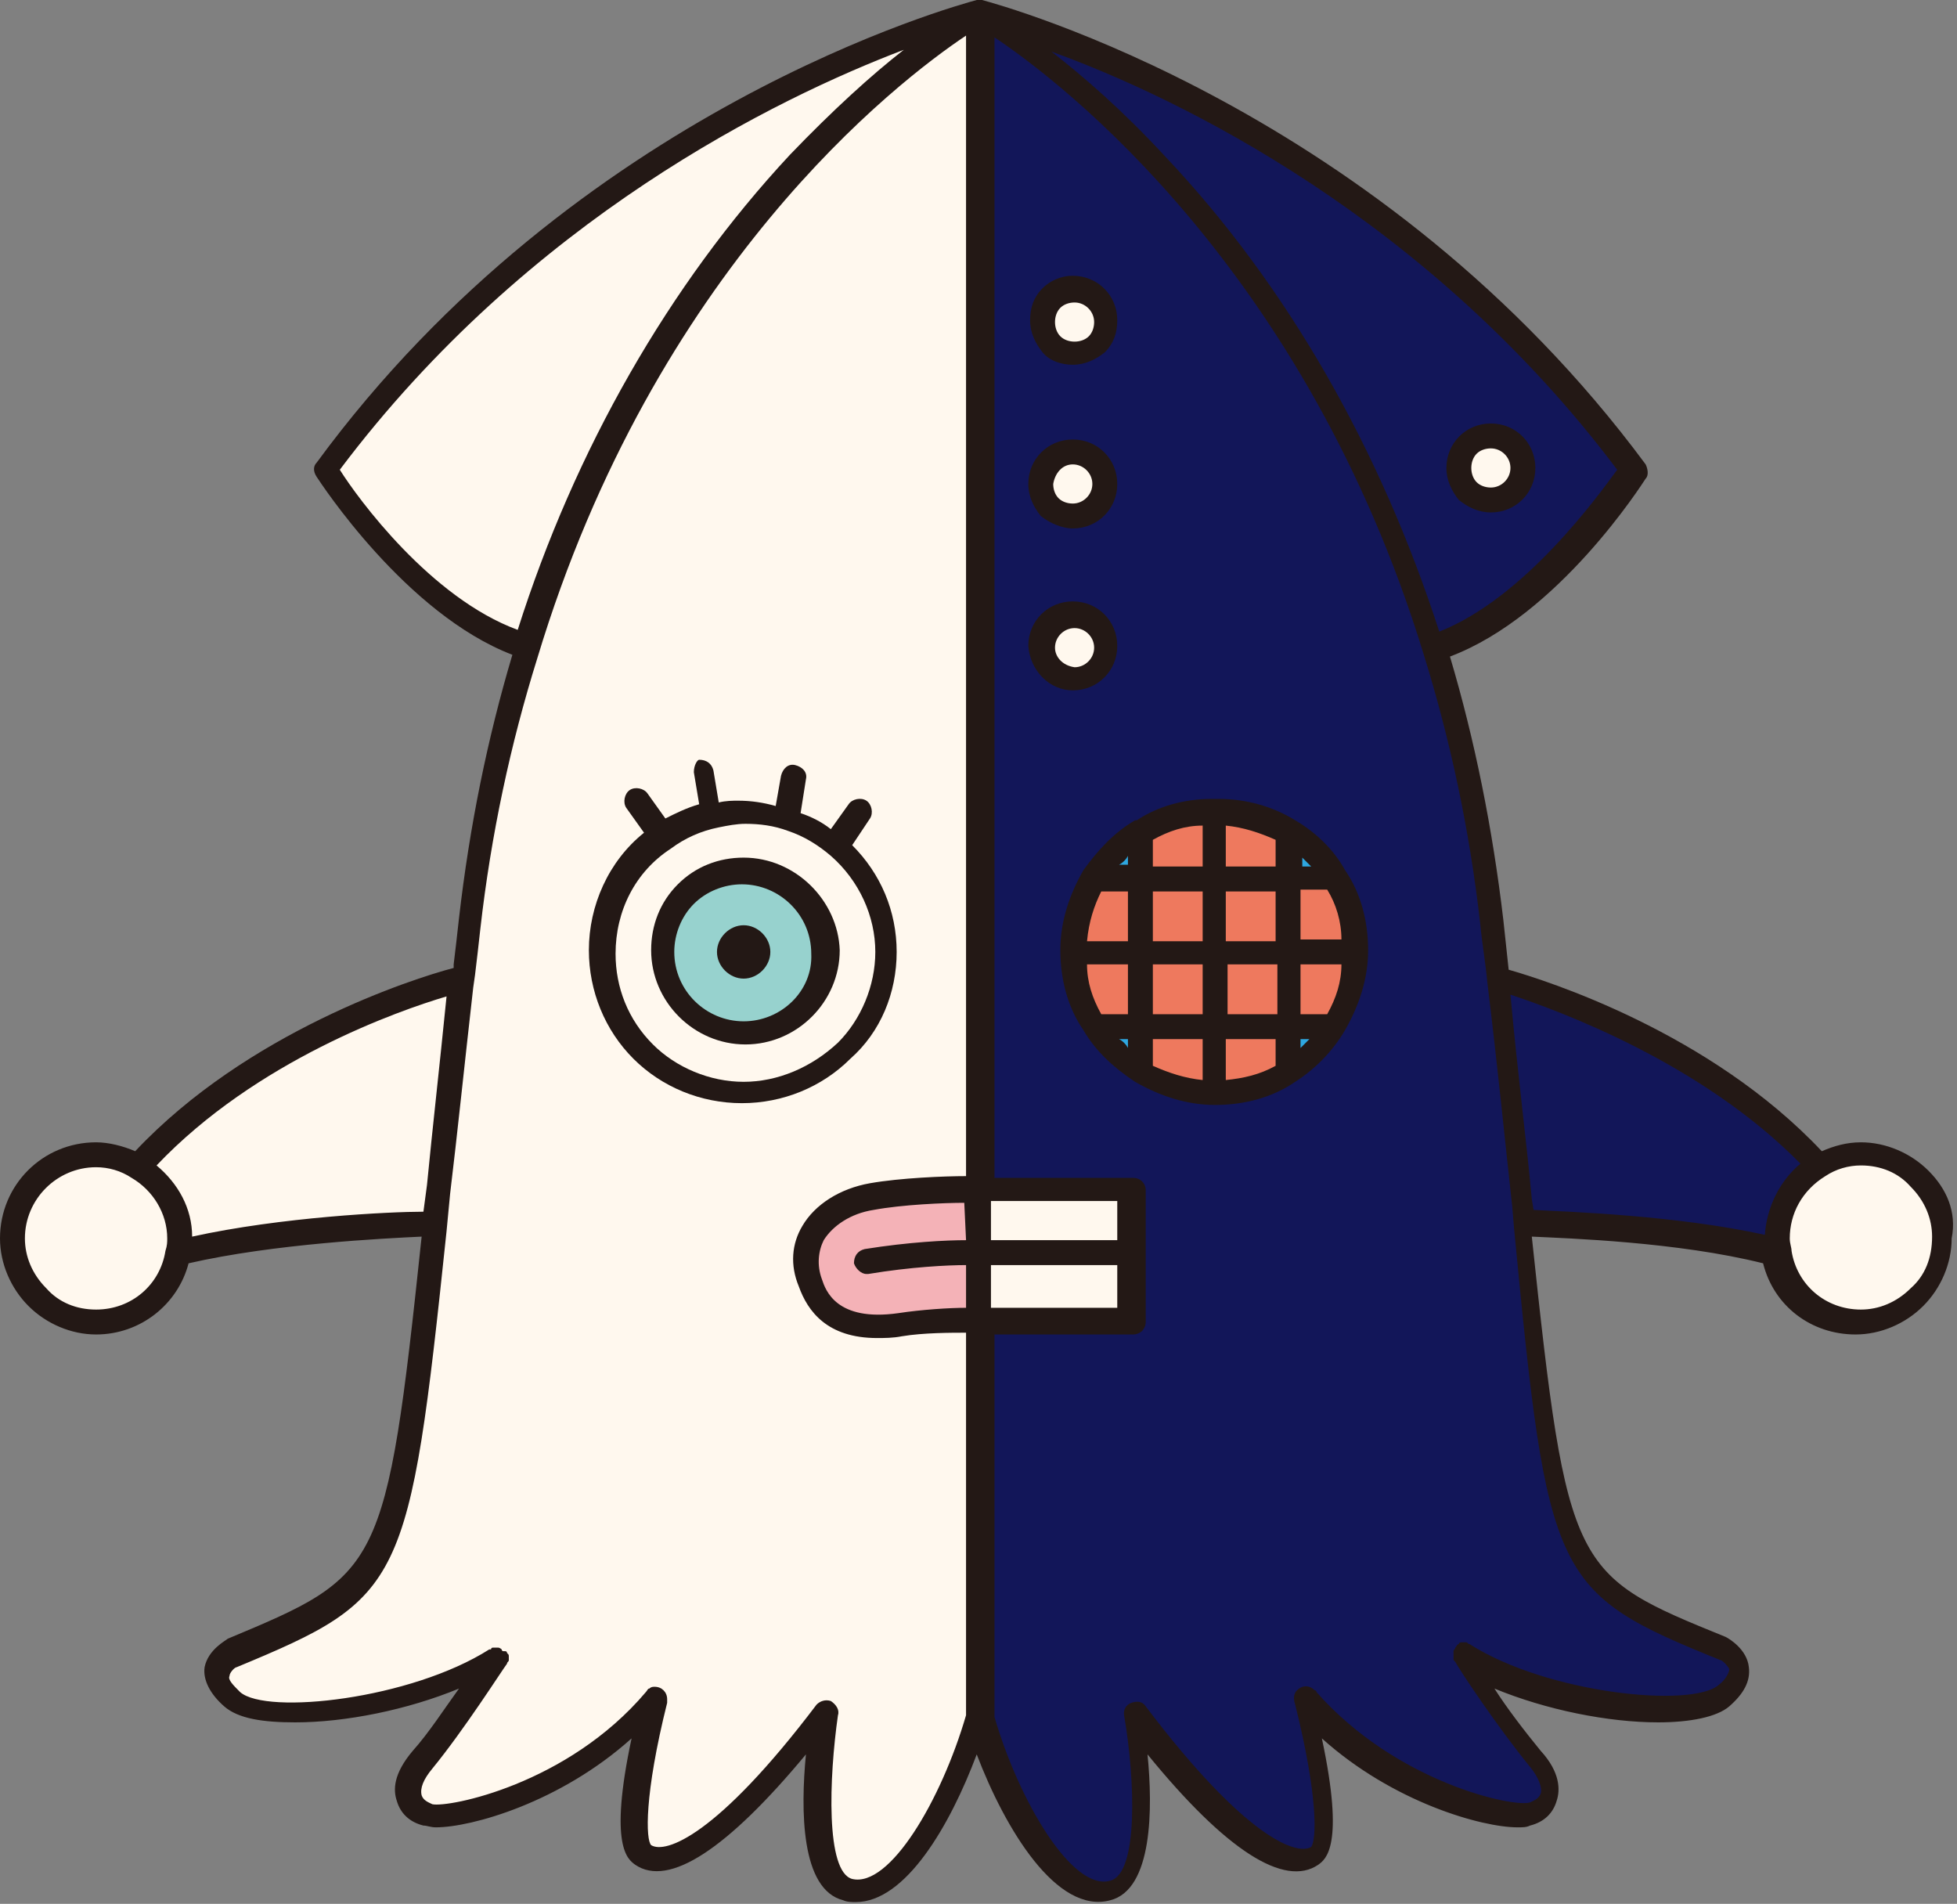 <?xml version="1.0" encoding="utf-8"?>
<svg version="1.1" id="the-element-ikaalien-1" xmlns="http://www.w3.org/2000/svg" xmlns:xlink="http://www.w3.org/1999/xlink" x="0px"
	 y="0px" viewBox="0 0 110 107" style="enable-background:new 0 0 110 107;" xml:space="preserve">
<rect x="0" y="0" width="110" height="107" fill="#808080" stroke="none"/>
<style type="text/css">
	.st0{fill:#121659;}
	.st1{fill:#FFF8EE;}
	.st2{fill:#EE795E;}
	.st3{fill:#97D2CE;}
	.st4{fill:#2EA7E0;}
	.st5{fill:#F4B2B7;}
	.st6{fill:#231815;}
</style>
<g>
	<path class="st0" d="M102.2,65.5C95.3,57.8,84.1,55,84.1,55l0,0c-0.1-1.1-0.2-2.2-0.4-3.3c-0.7-5.6-1.8-10.7-3.2-15.3h0
		c6.2-2,11.3-10,11.3-10C77.2,6.6,55.8,0.9,55,0.7c0,0,0,0,0,0c0,0,0,0,0,0l0,95.8c1.3,4.8,4.5,10.5,7.3,9.7c2.8-0.7,1.3-10,1.3-10
		c5.4,7.1,8.8,9,10.3,8c1.4-1-0.5-8.4-0.6-8.8c4.6,5.4,11.6,6.8,12.7,6.5c1.2-0.4,1.7-1.5,0.3-3.1c-1.8-2.2-4-5.6-4.2-5.8
		c4.4,2.8,12.9,4,14.9,2.3c2-1.7,0-2.7,0-2.7c-9-3.7-9.3-4-11.4-23.9c0,0,8.3,0.1,14.4,1.6c0-0.2-0.1-0.5-0.1-0.8
		C99.9,67.9,100.8,66.4,102.2,65.5z"/>
	<path class="st1" d="M55,74.2c0,0-2.6,0-4.4,0.3c-1.8,0.3-4.2,0.1-5-2.3c-0.9-2.7,1.2-4.4,3.5-4.9s6-0.4,6-0.4l0-66c0,0,0,0,0,0
		c0,0,0,0,0,0c-0.8,0.2-22.2,5.9-36.8,25.7c0,0,5.1,8,11.3,10c-1.4,4.6-2.5,9.7-3.2,15.3c-0.1,1.1-0.3,2.2-0.4,3.3l0,0l0,0
		c0,0-0.9,0.2-2.3,0.7l0,0l0,0C20,57,12.8,60,7.8,65.6c-0.7-0.4-1.5-0.6-2.4-0.6c-2.6,0-4.7,2.1-4.7,4.7c0,2.6,2.1,4.7,4.7,4.7
		c2.3,0,4.3-1.7,4.6-3.9c6.1-1.5,14.4-1.6,14.4-1.6h0l0,0l0,0C22.4,88.7,22.1,89,13.1,92.7c0,0-2,1,0,2.7c2,1.7,10.5,0.5,14.9-2.3
		c-0.1,0.2-2.3,3.6-4.2,5.8c-1.4,1.6-0.9,2.8,0.3,3.1c1.2,0.3,8.1-1,12.7-6.5c-0.1,0.3-2,7.8-0.6,8.8c1.4,1,4.8-0.9,10.2-8
		c0,0-1.6,9.2,1.3,10c2.8,0.8,6-5,7.3-9.7L55,74.2z"/>
	<path class="st2" d="M76.2,53.5c0-1.5-0.4-2.9-1.2-4.2c-0.6-1.1-1.6-2-2.6-2.6c-1.2-0.7-2.6-1.2-4.2-1.2c-1.5,0-3,0.4-4.2,1.2
		c-1.1,0.7-2,1.6-2.6,2.6c-0.7,1.2-1.2,2.6-1.2,4.2s0.4,3,1.2,4.2c0.7,1.1,1.6,2,2.6,2.6c1.2,0.7,2.6,1.2,4.2,1.2
		c1.5,0,3-0.4,4.2-1.2c1.1-0.7,2-1.6,2.6-2.6C75.8,56.5,76.2,55,76.2,53.5z"/>
	<path class="st1" d="M102.2,65.5c0.7-0.4,1.5-0.6,2.4-0.6c2.6,0,4.7,2.1,4.7,4.7s-2.1,4.7-4.7,4.7c-2.3,0-4.3-1.7-4.6-3.9
		c0-0.2-0.1-0.5-0.1-0.8C99.9,67.9,100.8,66.4,102.2,65.5z"/>
	<rect x="55" y="66.7" class="st1" width="8.5" height="7.4"/>
	<path class="st3" d="M46.4,53.5c0,2.5-2,4.6-4.6,4.6c-2.5,0-4.6-2-4.6-4.6c0-2.5,2-4.6,4.6-4.6C44.3,48.9,46.4,51,46.4,53.5z"/>
	<path class="st4" d="M72.4,60.3l0-2.6l2.6,0C74.4,58.7,73.5,59.6,72.4,60.3L72.4,60.3z"/>
	<path class="st4" d="M61.5,49.4c0.7-1.1,1.6-2,2.6-2.6l0,2.6L61.5,49.4L61.5,49.4z"/>
	<path class="st4" d="M64.1,60.3c-1.1-0.7-2-1.6-2.6-2.6h0l2.6,0L64.1,60.3L64.1,60.3z"/>
	<path class="st4" d="M75.1,49.4l-2.6,0l0-2.6C73.5,47.4,74.4,48.3,75.1,49.4z"/>
	<path class="st1" d="M60.3,34.6c1,0,1.8,0.8,1.8,1.8c0,1-0.8,1.8-1.8,1.8c-1,0-1.8-0.8-1.8-1.8C58.6,35.4,59.4,34.6,60.3,34.6z"/>
	<path class="st1" d="M60.3,25.4c1,0,1.8,0.8,1.8,1.8c0,1-0.8,1.8-1.8,1.8c-1,0-1.8-0.8-1.8-1.8C58.6,26.2,59.4,25.4,60.3,25.4z"/>
	<path class="st1" d="M60.3,16.3c1,0,1.8,0.8,1.8,1.8c0,1-0.8,1.8-1.8,1.8c-1,0-1.8-0.8-1.8-1.8C58.6,17.1,59.3,16.3,60.3,16.3z"/>
	<circle class="st1" cx="83.8" cy="26.3" r="1.8"/>
	<path class="st5" d="M55,70.4l0,3.8c0,0-2.6,0-4.4,0.3c-1.8,0.3-4.2,0.1-5-2.3c-0.9-2.7,1.2-4.4,3.5-4.9c2.3-0.5,6-0.4,6-0.4
		L55,70.4z"/>
	<g>
		<path class="st6" d="M41.8,52c-0.8,0-1.5,0.7-1.5,1.5c0,0.8,0.7,1.5,1.5,1.5c0.8,0,1.5-0.7,1.5-1.5C43.3,52.7,42.6,52,41.8,52z"/>
		<path class="st6" d="M50.4,53.5c0-2.3-0.9-4.4-2.5-6l1-1.5c0.2-0.3,0.1-0.8-0.2-1c-0.3-0.2-0.8-0.1-1,0.2l-1,1.4
			c-0.5-0.4-1.1-0.7-1.7-0.9l0.3-1.9c0.1-0.4-0.2-0.7-0.6-0.8c-0.4-0.1-0.7,0.2-0.8,0.6l-0.3,1.7c-0.7-0.2-1.4-0.3-2.1-0.3
			c-0.3,0-0.7,0-1.1,0.1l-0.3-1.8c-0.1-0.4-0.4-0.6-0.8-0.6C39.2,42.7,39,43,39,43.4l0.3,1.8c-0.7,0.2-1.3,0.5-1.9,0.8l-1-1.4
			c-0.2-0.3-0.7-0.4-1-0.2c-0.3,0.2-0.4,0.7-0.2,1l1,1.4c-2,1.6-3.1,4.1-3.1,6.6c0,2.3,0.9,4.5,2.5,6.1c1.6,1.6,3.8,2.5,6.1,2.5
			c0,0,0,0,0,0c2.3,0,4.5-0.9,6.1-2.5C49.5,58,50.4,55.8,50.4,53.5z M41.8,60.8C41.8,60.8,41.8,60.8,41.8,60.8
			c-1.9,0-3.8-0.8-5.1-2.1c-1.4-1.4-2.1-3.2-2.1-5.1c0-2.4,1.1-4.6,3.1-5.9c0.8-0.6,1.7-1,2.7-1.2c0.5-0.1,1-0.2,1.5-0.2
			c0,0,0,0,0,0c0.8,0,1.6,0.1,2.4,0.4c0.9,0.3,1.7,0.8,2.4,1.4c1.6,1.4,2.5,3.4,2.5,5.4c0,1.9-0.8,3.8-2.1,5.1
			C45.6,60,43.7,60.8,41.8,60.8z"/>
		<path class="st6" d="M41.8,48.2C41.8,48.2,41.8,48.2,41.8,48.2c-1.4,0-2.7,0.5-3.7,1.5c-1,1-1.5,2.3-1.5,3.7
			c0,2.9,2.4,5.3,5.3,5.3c0,0,0,0,0,0c2.9,0,5.3-2.4,5.3-5.3C47.1,50.6,44.7,48.2,41.8,48.2z M41.8,57.4
			C41.8,57.4,41.8,57.4,41.8,57.4c-2.1,0-3.9-1.7-3.9-3.9c0-1,0.4-2,1.1-2.7c0.7-0.7,1.7-1.1,2.7-1.1c0,0,0,0,0,0
			c2.1,0,3.9,1.7,3.9,3.9C45.7,55.7,43.9,57.4,41.8,57.4z"/>
		<path class="st6" d="M108.4,65.8c-1-1-2.4-1.6-3.8-1.6c0,0,0,0,0,0c-0.8,0-1.5,0.2-2.2,0.5c-6.3-6.7-15.5-9.6-17.6-10.2
			c-0.1-0.9-0.2-1.9-0.3-2.8c-0.6-5.1-1.6-10.1-3-14.8c6.1-2.3,10.8-9.7,11-10c0.2-0.2,0.1-0.6,0-0.8C77.7,6.1,56.3,0.3,55.2,0
			c0,0,0,0,0,0c0,0,0,0-0.1,0c0,0,0,0,0,0c0,0,0,0-0.1,0c0,0-0.1,0-0.1,0c0,0,0,0,0,0c0,0,0,0,0,0c0,0,0,0,0,0
			c-1.1,0.3-22.5,6.1-37.1,26c-0.2,0.2-0.2,0.5,0,0.8c0.2,0.3,5,7.7,11,10c-1.4,4.7-2.4,9.6-3,14.8c-0.1,0.9-0.2,1.8-0.3,2.6l0,0.2
			C23.2,55,13.9,58,7.6,64.7c-0.7-0.3-1.5-0.5-2.2-0.5c-3,0-5.4,2.4-5.4,5.4c0,1.4,0.6,2.8,1.6,3.8c1,1,2.4,1.6,3.8,1.6c0,0,0,0,0,0
			c2.5,0,4.6-1.7,5.2-4c4.8-1.1,11-1.4,13.1-1.5c-2,18.9-2.3,19-10.9,22.6c-0.1,0.1-1.1,0.6-1.3,1.6c-0.1,0.7,0.3,1.5,1.1,2.2
			c0.8,0.7,2.2,0.9,4,0.9c2.8,0,6.3-0.7,9.2-1.9c-0.8,1.1-1.7,2.5-2.6,3.5c-1.1,1.3-1.1,2.2-0.9,2.8c0.2,0.7,0.7,1.2,1.5,1.4
			c0.2,0,0.4,0.1,0.7,0.1c2,0,7-1.4,11-5c-1.3,6.1-0.2,6.8,0.2,7.1c1.9,1.3,5.2-0.9,9.6-6.2c-0.3,3.1-0.3,7.6,2.1,8.2
			c0.2,0.1,0.5,0.1,0.7,0.1c2.8,0,5.3-4.3,6.8-8.3c1.6,4.2,4.5,9,7.5,8.2c2.4-0.6,2.4-5.2,2.1-8.2c4.4,5.4,7.7,7.5,9.6,6.2
			c0.4-0.3,1.5-1,0.2-7.1c4,3.6,9,5,11,5c0.3,0,0.5,0,0.7-0.1c0.8-0.2,1.3-0.7,1.5-1.4c0.2-0.6,0.2-1.6-0.9-2.8
			c-0.9-1.1-1.9-2.4-2.6-3.5c2.9,1.2,6.4,1.9,9.2,1.9c1.8,0,3.3-0.3,4-0.9c0.8-0.7,1.2-1.4,1.1-2.2c-0.1-1-1.1-1.6-1.3-1.7
			c-8.6-3.5-8.9-3.6-10.9-22.5c2.1,0.1,8.2,0.3,13,1.5c0.6,2.4,2.7,4,5.2,4c0,0,0,0,0,0c1.4,0,2.8-0.6,3.8-1.6c1-1,1.6-2.4,1.6-3.8
			C110,68.1,109.4,66.8,108.4,65.8z M101.2,65.4c-1.2,1-1.9,2.5-2,4c-5-1.1-11.1-1.3-13-1.4l-0.1-0.6c-0.3-3.3-0.8-7.1-1.2-11.5
			C87.6,56.8,95.6,59.7,101.2,65.4z M90.9,26.4c-1.1,1.5-5.2,7.2-10,9.1c-3.3-10.2-8.5-19.4-15.4-26.7c-2.4-2.6-4.6-4.5-6.4-5.9
			C66.3,5.5,80.3,12.3,90.9,26.4z M62.8,73.5l-7.1,0l0-2.4l7.1,0L62.8,73.5z M54.3,69.7c-1.1,0-3.2,0.1-5.7,0.5
			C48.2,70.3,48,70.6,48,71c0.1,0.3,0.4,0.6,0.7,0.6c0,0,0.1,0,0.1,0c2.4-0.4,4.5-0.5,5.5-0.5l0,2.4c-0.9,0-2.5,0.1-3.8,0.3
			c-3.5,0.5-4.1-1.3-4.3-1.9c-0.3-0.8-0.2-1.6,0.1-2.2c0.5-0.8,1.5-1.5,2.8-1.7c1.6-0.3,4-0.4,5.1-0.4L54.3,69.7z M55.7,69.7l0-2.2
			l7.1,0l0,2.2L55.7,69.7z M19.1,26.4C29.7,12.3,43.7,5.5,50.8,2.8c-1.8,1.4-4,3.4-6.4,5.9c-6.8,7.3-12.1,16.6-15.3,26.7
			C24.2,33.6,20.1,28,19.1,26.4z M25.1,56c-0.4,4-0.8,7.5-1.1,10.6l-0.2,1.5c-1.9,0-8,0.3-13,1.4c0-1.6-0.8-3-2-4
			C14.4,59.6,22.4,56.8,25.1,56z M5.4,73.6C5.4,73.6,5.4,73.6,5.4,73.6c-1.1,0-2.1-0.4-2.8-1.2c-0.8-0.8-1.2-1.8-1.2-2.8
			c0-2.2,1.8-4,4-4c0.7,0,1.4,0.2,2,0.6c0,0,0,0,0,0c1.2,0.7,2,2,2,3.4c0,0.2,0,0.4-0.1,0.7C9,72.2,7.4,73.6,5.4,73.6z M47.9,105.6
			c-1.5-0.4-1.3-5.7-0.8-9.2c0.1-0.3-0.1-0.6-0.4-0.8c-0.3-0.1-0.6,0-0.8,0.2c-5.6,7.4-8.5,8.4-9.3,7.9c-0.3-0.3-0.4-2.8,0.9-8
			c0-0.1,0-0.2,0-0.2c0-0.4-0.3-0.7-0.7-0.7c-0.1,0-0.2,0-0.3,0.1c0,0,0,0,0,0c-0.1,0-0.1,0.1-0.2,0.2c0,0,0,0,0,0
			c-4.4,5.2-11.1,6.5-12,6.3c-0.2-0.1-0.5-0.2-0.6-0.5c-0.1-0.4,0.1-0.9,0.6-1.5c1.8-2.2,3.9-5.5,4.2-5.9c0,0,0,0,0,0c0,0,0,0,0,0
			c0-0.1,0.1-0.1,0.1-0.2c0,0,0,0,0,0c0-0.1,0-0.2,0-0.2c0,0,0,0,0,0c0-0.1,0-0.1-0.1-0.2c0,0,0,0,0,0c0,0,0,0,0,0
			c0,0,0-0.1-0.1-0.1c0,0,0,0-0.1,0c0,0-0.1,0-0.1-0.1c0,0-0.1-0.1-0.2-0.1c0,0-0.1,0-0.1,0c0,0-0.1,0-0.1,0c0,0-0.1,0-0.1,0
			c0,0-0.1,0-0.1,0.1c0,0,0,0-0.1,0c-4.4,2.8-12.5,3.7-14,2.4c-0.4-0.4-0.7-0.7-0.6-0.9c0-0.2,0.3-0.5,0.4-0.5
			c9.4-3.9,9.7-4.5,11.8-24.5l0.2-2.1c0.4-3.3,0.8-7.2,1.3-11.6l0.1-0.7c0.1-0.8,0.2-1.7,0.3-2.6c0.6-5.3,1.7-10.4,3.2-15.2
			C36.8,15.1,50.4,4.6,54.3,2l0,64.1c-1.2,0-3.7,0.1-5.4,0.4c-1.7,0.3-3.1,1.2-3.8,2.4c-0.6,1-0.7,2.2-0.2,3.4
			c0.5,1.4,1.6,2.9,4.4,2.9c0.4,0,0.9,0,1.4-0.1c1.2-0.2,2.8-0.2,3.6-0.2l0,21.5C52.9,101.2,50,106.1,47.9,105.6z M96.7,93.3
			c0.1,0,0.4,0.3,0.5,0.5c0,0.2-0.2,0.6-0.6,0.9c-1.5,1.3-9.6,0.5-14-2.3c0,0,0,0,0,0c0,0,0,0,0,0c-0.1,0-0.1-0.1-0.2-0.1
			c0,0,0,0,0,0c0,0-0.1,0-0.1,0c0,0-0.1,0-0.1,0c0,0,0,0,0,0c-0.1,0-0.2,0-0.2,0.1c0,0,0,0,0,0c0,0,0,0,0,0c-0.1,0-0.1,0.1-0.2,0.2
			c0,0,0,0,0,0c0,0.1-0.1,0.1-0.1,0.2c0,0,0,0,0,0.1c0,0,0,0.1,0,0.1c0,0,0,0.1,0,0.1c0,0,0,0.1,0,0.1c0,0.1,0,0.1,0.1,0.2
			c0,0,0,0,0,0c0.2,0.4,2.4,3.7,4.2,5.9c0.5,0.6,0.7,1.2,0.6,1.5c-0.1,0.3-0.4,0.4-0.6,0.5c-0.9,0.3-7.5-1.1-12-6.2
			c0,0,0-0.1-0.1-0.1c-0.3-0.3-0.7-0.3-1,0c-0.2,0.2-0.2,0.5-0.1,0.8l0,0c1.3,5.2,1.2,7.6,0.9,8c-0.8,0.5-3.7-0.5-9.3-7.9
			c-0.2-0.3-0.5-0.3-0.8-0.2c-0.3,0.1-0.5,0.4-0.4,0.8c0.6,3.5,0.8,8.8-0.8,9.2c-2.1,0.6-5.1-4.4-6.5-9.2l0-21.5l7.8,0c0,0,0,0,0,0
			c0.2,0,0.4-0.1,0.5-0.2c0.1-0.1,0.2-0.3,0.2-0.5l0-3.8c0,0,0,0,0,0s0,0,0,0l0-3.6c0-0.4-0.3-0.7-0.7-0.7l-7.8,0l0-64.1
			c3.9,2.6,17.5,13.1,24.1,34.6c1.5,4.8,2.6,9.9,3.2,15.2c0.1,1.1,0.3,2.2,0.4,3.3c0.6,4.9,1,9,1.4,12.6l0.1,1.2
			C87,88.8,87.3,89.5,96.7,93.3z M107.4,72.4c-0.8,0.8-1.8,1.2-2.8,1.2c0,0,0,0,0,0c-2,0-3.6-1.4-3.9-3.3c0-0.2-0.1-0.4-0.1-0.7
			c0-1.4,0.7-2.7,2-3.5c0,0,0,0,0,0c0.6-0.4,1.3-0.6,2-0.6c0,0,0,0,0,0c1.1,0,2.1,0.4,2.8,1.2c0.8,0.8,1.2,1.8,1.2,2.8
			C108.6,70.7,108.2,71.7,107.4,72.4z"/>
		<path class="st6" d="M60.3,20.5C60.3,20.5,60.3,20.5,60.3,20.5c0.7,0,1.3-0.3,1.8-0.7c0.5-0.5,0.7-1.1,0.7-1.8v0
			c0-1.4-1.1-2.5-2.5-2.5c-0.7,0-1.3,0.3-1.7,0.7c-0.5,0.5-0.7,1.1-0.7,1.8c0,0.7,0.3,1.3,0.7,1.8C59,20.3,59.7,20.5,60.3,20.5z
			 M59.6,17.3c0.2-0.2,0.5-0.3,0.8-0.3c0.6,0,1.1,0.5,1.1,1.1c0,0,0,0,0,0c0,0.3-0.1,0.6-0.3,0.8c-0.2,0.2-0.5,0.3-0.8,0.3
			c0,0,0,0,0,0c-0.3,0-0.6-0.1-0.8-0.3c-0.2-0.2-0.3-0.5-0.3-0.8C59.3,17.8,59.4,17.5,59.6,17.3z"/>
		<path class="st6" d="M83.8,28.8C83.8,28.8,83.8,28.8,83.8,28.8c1.4,0,2.5-1.1,2.5-2.5c0,0,0,0,0,0c0-1.4-1.1-2.5-2.5-2.5
			c-1.4,0-2.5,1.1-2.5,2.5c0,0.7,0.3,1.3,0.7,1.8C82.5,28.5,83.1,28.8,83.8,28.8z M83,25.5c0.2-0.2,0.5-0.3,0.8-0.3
			c0.6,0,1.1,0.5,1.1,1.1c0,0.6-0.5,1.1-1.1,1.1c0,0,0,0,0,0c-0.3,0-0.6-0.1-0.8-0.3c-0.2-0.2-0.3-0.5-0.3-0.8
			C82.7,26,82.8,25.7,83,25.5z"/>
		<path class="st6" d="M60.3,29.7C60.3,29.7,60.3,29.7,60.3,29.7c1.4,0,2.5-1.1,2.5-2.5c0,0,0,0,0,0c0-1.4-1.1-2.5-2.5-2.5
			c-1.4,0-2.5,1.1-2.5,2.5c0,0.7,0.3,1.3,0.7,1.8C59,29.4,59.7,29.7,60.3,29.7z M60.3,26.1c0.6,0,1.1,0.5,1.1,1.1
			c0,0.6-0.5,1.1-1.1,1.1c0,0,0,0,0,0c-0.3,0-0.6-0.1-0.8-0.3c-0.2-0.2-0.3-0.5-0.3-0.8C59.3,26.6,59.7,26.1,60.3,26.1z"/>
		<path class="st6" d="M60.3,38.8c1.4,0,2.5-1.1,2.5-2.5c0-1.4-1.1-2.5-2.5-2.5c-1.4,0-2.5,1.1-2.5,2.5C57.9,37.7,59,38.8,60.3,38.8
			C60.3,38.8,60.3,38.8,60.3,38.8z M59.3,36.4c0-0.6,0.5-1.1,1.1-1.1c0.6,0,1.1,0.5,1.1,1.1c0,0.6-0.5,1.1-1.1,1.1c0,0,0,0,0,0
			C59.7,37.4,59.3,36.9,59.3,36.4z"/>
		<path class="st6" d="M72.8,46.1c-1.3-0.8-2.8-1.2-4.3-1.2c-0.1,0-0.1,0-0.2,0c-0.1,0-0.1,0-0.2,0c-1.5,0-3,0.4-4.2,1.2
			c0,0,0,0,0,0c0,0-0.1,0-0.1,0c-1.2,0.7-2.1,1.7-2.9,2.8c-0.8,1.4-1.3,2.9-1.3,4.5c0,1.6,0.4,3.2,1.3,4.5c0.7,1.2,1.7,2.1,2.9,2.9
			c1.4,0.8,2.9,1.3,4.5,1.3c1.6,0,3.2-0.4,4.5-1.3c1.1-0.7,2.1-1.7,2.8-2.9c0.8-1.4,1.3-2.9,1.3-4.5c0-1.6-0.4-3.2-1.3-4.5
			C75,47.8,74,46.8,72.8,46.1z M74.6,57l-1.5,0l0-2.8l2.3,0C75.4,55.2,75.1,56.1,74.6,57z M71.7,59.9c-0.9,0.5-1.8,0.7-2.8,0.8
			l0-2.3l2.8,0L71.7,59.9z M64.8,58.4l2.8,0l0,2.3c-1-0.1-1.9-0.4-2.8-0.8L64.8,58.4z M61.9,50.1l1.5,0l0,2.8l-2.3,0
			C61.2,51.8,61.5,50.9,61.9,50.1z M64.8,47.2c0.9-0.5,1.8-0.8,2.8-0.8l0,2.3l-2.8,0L64.8,47.2z M71.7,48.7l-2.8,0l0-2.3
			c1,0.1,1.9,0.4,2.8,0.8L71.7,48.7z M71.7,50.1l0,2.8l-2.8,0l0-2.8L71.7,50.1z M67.6,50.1l0,2.8l-2.8,0l0-2.8L67.6,50.1z M61.9,57
			c-0.5-0.9-0.8-1.8-0.8-2.8l2.3,0l0,2.8L61.9,57z M64.8,54.2l2.8,0l0,2.8l-2.8,0L64.8,54.2z M69,57l0-2.8l2.8,0l0,2.8L69,57z
			 M73.1,52.8l0-2.8l1.5,0c0.5,0.8,0.8,1.8,0.8,2.8L73.1,52.8z M73.7,48.7l-0.5,0l0-0.5C73.3,48.3,73.5,48.5,73.7,48.7z M63.4,48.1
			l0,0.5l-0.5,0C63.1,48.5,63.3,48.3,63.4,48.1z M62.9,58.4l0.5,0l0,0.5C63.3,58.7,63.1,58.5,62.9,58.4z M73.1,58.9l0-0.5l0.5,0
			C73.5,58.5,73.3,58.7,73.1,58.9z"/>
	</g>
</g>
</svg>
